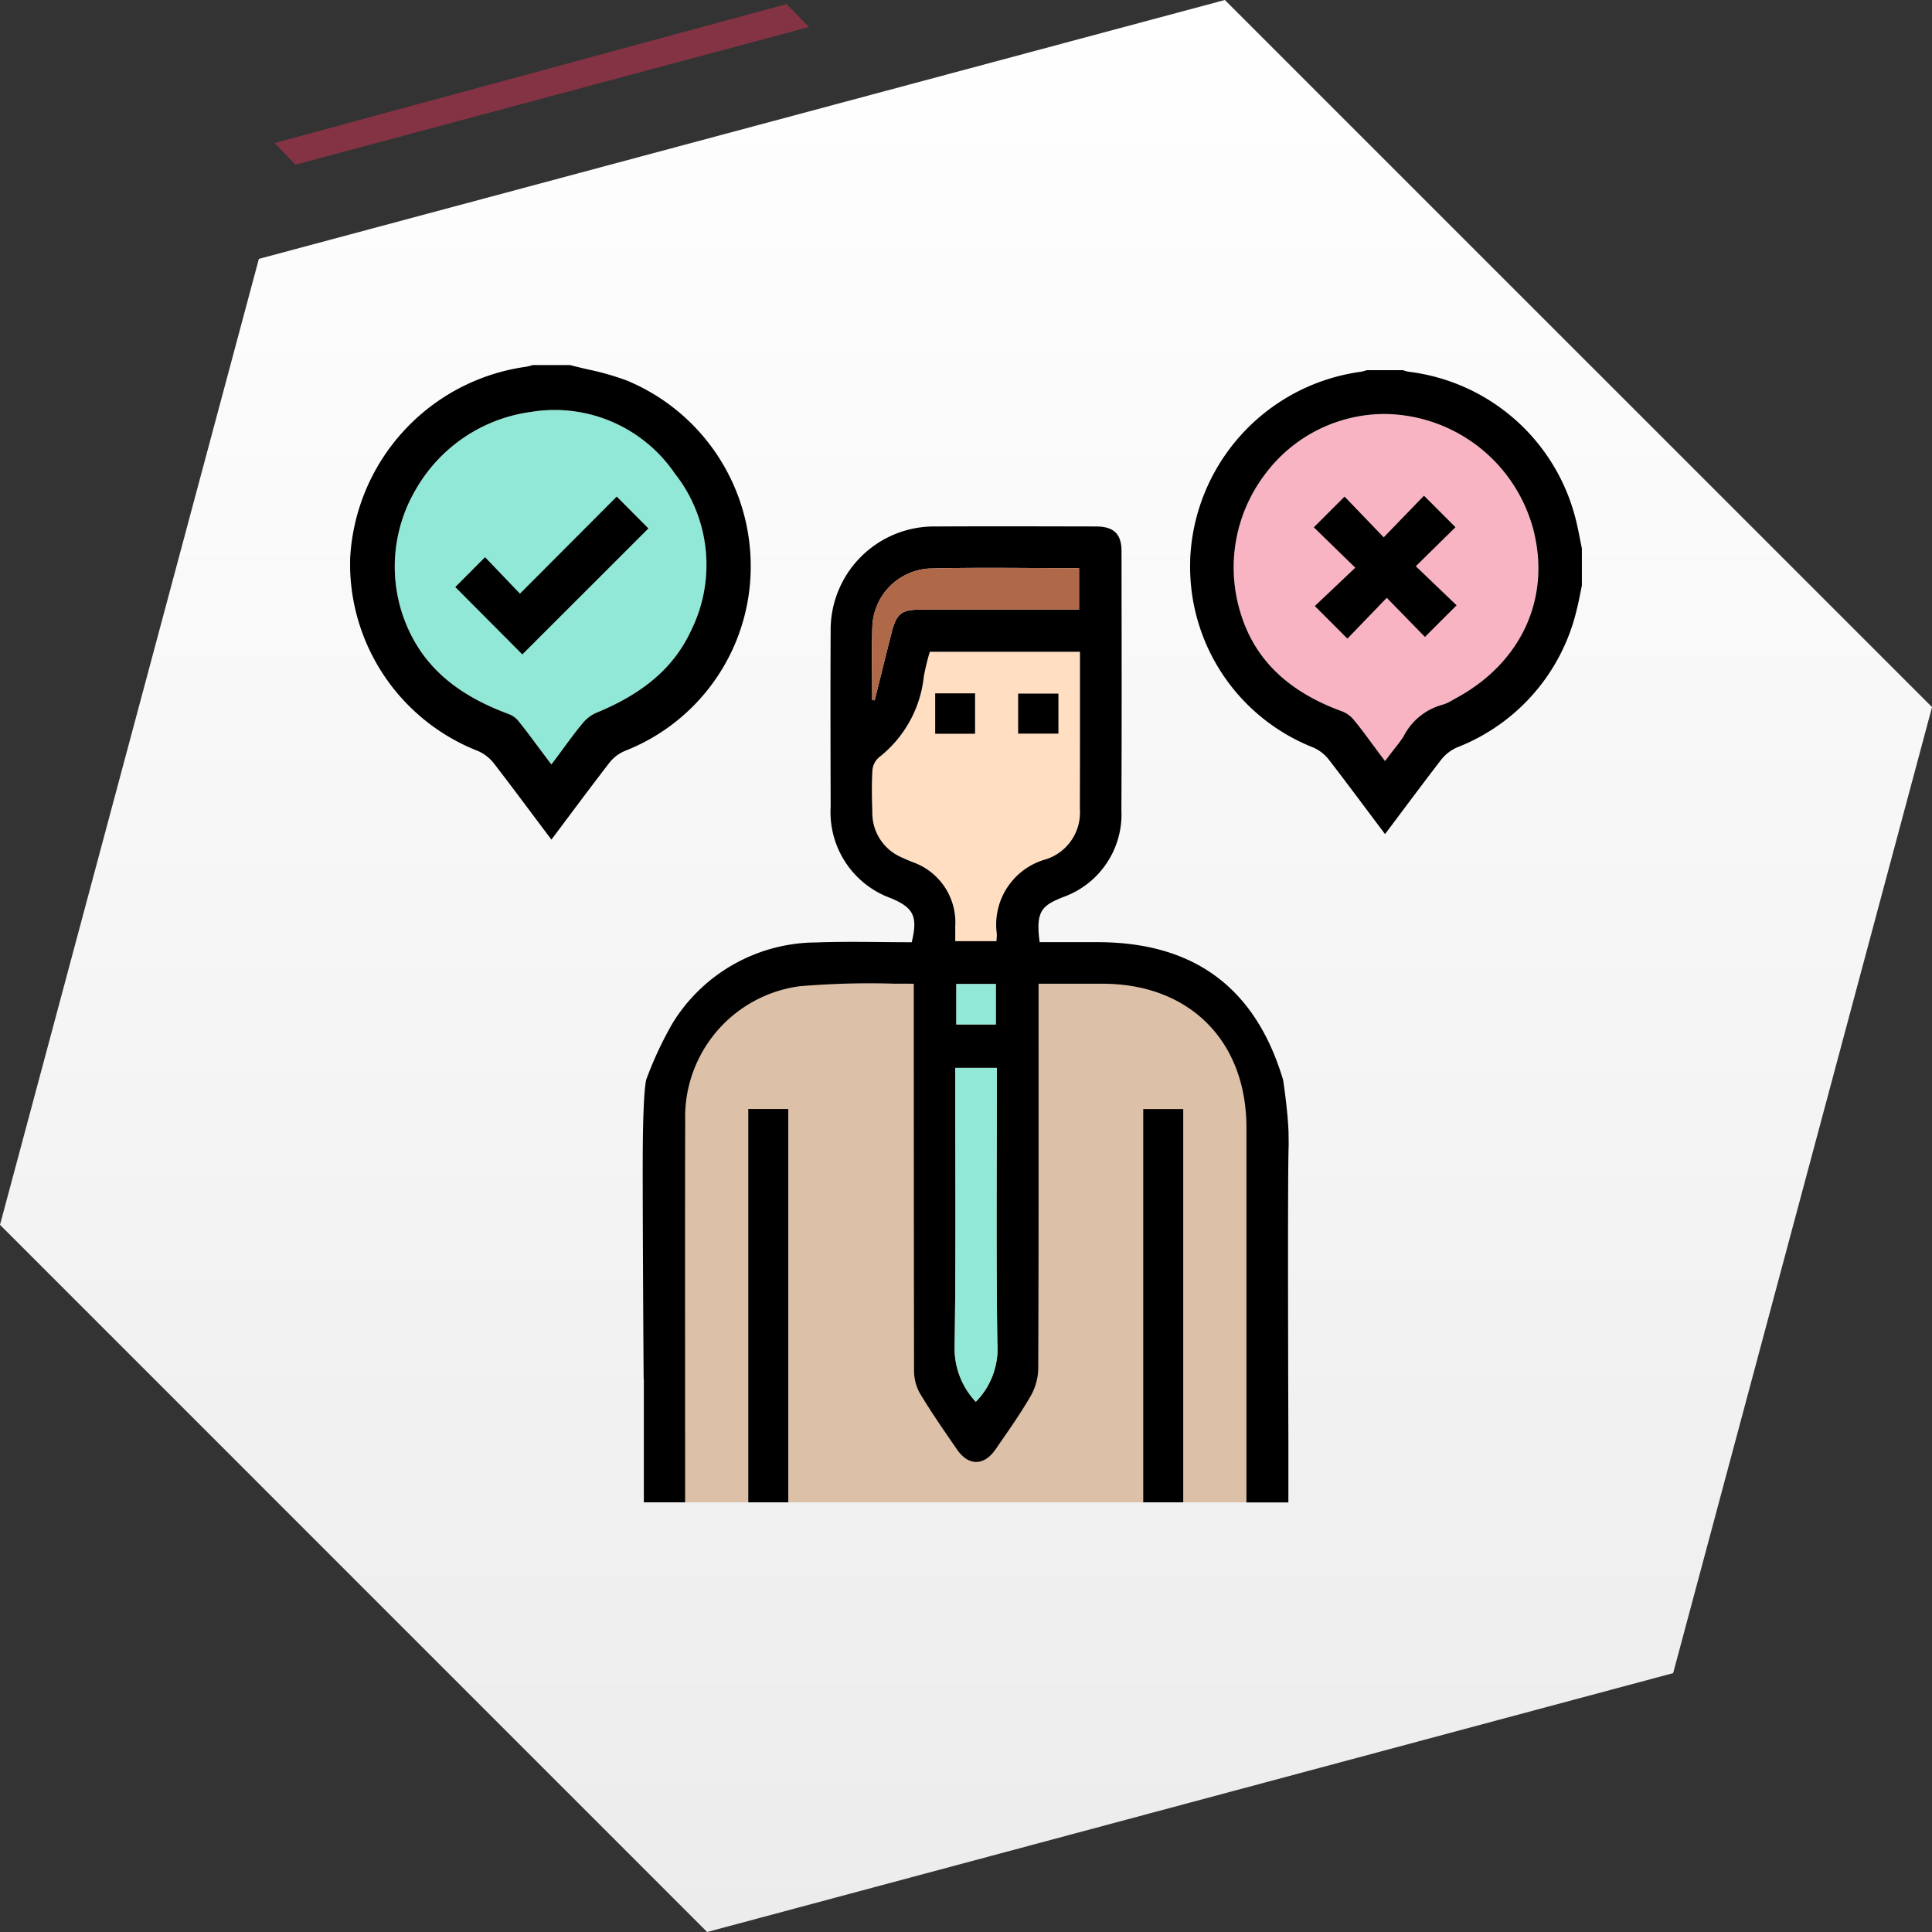<svg xmlns="http://www.w3.org/2000/svg" xmlns:xlink="http://www.w3.org/1999/xlink" width="167.17" height="167.17" viewBox="0 0 167.17 167.17">
  <rect x="0" y="0" width="167.17" height="167.17" fill="#333333" stroke="none"/>
  <defs>
    <linearGradient id="linear-gradient" x1="0.5" x2="0.5" y2="1" gradientUnits="objectBoundingBox">
      <stop offset="0" stop-color="#fff"/>
      <stop offset="1" stop-color="#ececec"/>
    </linearGradient>
    <clipPath id="clip-path">
      <rect id="Rectángulo_46844" data-name="Rectángulo 46844" width="106.583" height="98.41" fill="none"/>
    </clipPath>
  </defs>
  <g id="Grupo_160852" data-name="Grupo 160852" transform="translate(-1067 -6659)">
    <path id="Trazado_600881" data-name="Trazado 600881" d="M105.982,0,22.4,22.4,0,105.981,61.188,167.17l83.585-22.4,22.4-83.586Z" transform="translate(1067 6659)" fill="url(#linear-gradient)"/>
    <path id="Trazado_601792" data-name="Trazado 601792" d="M-.2-1.47,2.22-2.828v46l-2.279,1.25Z" transform="matrix(0.259, 0.966, -0.966, 0.259, 1133.693, 6659.925)" fill="#833343"/>
    <g id="Grupo_160843" data-name="Grupo 160843" transform="translate(1097.293 6690.59)">
      <g id="Grupo_160845" data-name="Grupo 160845" clip-path="url(#clip-path)">
        <path id="Trazado_601814" data-name="Trazado 601814" d="M37.154,18.555a12.786,12.786,0,0,1,1.353,13.532c-1.465,3.159-4.079,5.422-8.227,7.121a3.122,3.122,0,0,0-1.13.867c-.536.634-1.033,1.31-1.559,2.025-.223.3-.451.614-.688.929l-.48.638-.48-.638c-.243-.322-.478-.639-.709-.949-.574-.774-1.117-1.5-1.691-2.208a1.961,1.961,0,0,0-.8-.564c-4.611-1.7-7.45-4.206-8.934-7.894a13.132,13.132,0,0,1,.9-11.572,13.57,13.57,0,0,1,9.963-6.683,12.577,12.577,0,0,1,12.478,5.4" transform="translate(-9.005 -9.108)" fill="#91e8d6"/>
        <path id="Trazado_601815" data-name="Trazado 601815" d="M267.557,14.089h.048A13.446,13.446,0,0,1,280.49,24.2c1.479,5.917-1.113,11.476-6.763,14.506-.081.044-.163.091-.244.138a3.478,3.478,0,0,1-.944.424,5.333,5.333,0,0,0-3.3,2.716,12.293,12.293,0,0,1-.743,1.012c-.123.157-.252.32-.384.494l-.48.635-.479-.636c-.234-.311-.459-.617-.68-.917-.529-.717-1.028-1.395-1.564-2.036a2.437,2.437,0,0,0-.96-.7c-4.866-1.764-7.791-4.691-8.941-8.947a13.325,13.325,0,0,1,2.286-11.639,12.906,12.906,0,0,1,10.267-5.155" transform="translate(-178.082 -9.857)" fill="#f8b4c2"/>
        <path id="Trazado_601816" data-name="Trazado 601816" d="M140.543,219.444H88.1V186.457a13.452,13.452,0,0,1,13.452-13.452h27.245a11.749,11.749,0,0,1,11.749,11.749Z" transform="translate(-61.637 -121.042)" fill="#dcc0a8"/>
        <path id="Trazado_601817" data-name="Trazado 601817" d="M155.337,82.585a20.685,20.685,0,0,0-.517,2.112,10.244,10.244,0,0,1-3.906,7.042,1.69,1.69,0,0,0-.547,1.125c-.066,1.194-.044,2.4-.005,3.592a4.179,4.179,0,0,0,2.53,3.918c.3.143.615.272.925.4a5.522,5.522,0,0,1,3.719,5.57c0,.433,0,.867,0,1.282H161.1c.013-.271.039-.458.027-.642a5.868,5.868,0,0,1,4.267-6.447,4.247,4.247,0,0,0,2.921-4.34c.011-2.845.008-5.691.009-8.536,0-1.674,0-3.349,0-5.075Z" transform="translate(-105.173 -57.78)" fill="#ffdec2"/>
        <rect id="Rectángulo_46839" data-name="Rectángulo 46839" width="3.459" height="34.03" transform="translate(34.454 64.372)"/>
        <rect id="Rectángulo_46840" data-name="Rectángulo 46840" width="3.46" height="34.03" transform="translate(68.628 64.373)"/>
        <rect id="Rectángulo_46841" data-name="Rectángulo 46841" width="3.449" height="3.497" transform="translate(50.627 28.403)"/>
        <rect id="Rectángulo_46842" data-name="Rectángulo 46842" width="3.483" height="3.463" transform="translate(57.805 28.425)"/>
        <path id="Trazado_601818" data-name="Trazado 601818" d="M140.158,98.817c-.076-1.89-.435-4.251-.467-4.46-2.377-7.975-7.7-11.927-16.067-11.927h-5c-.369-2.749.233-3.174,2.052-3.909a7.6,7.6,0,0,0,5.021-7.537c.038-7.455.019-14.911.011-22.366,0-1.518-.665-2.155-2.22-2.157-4.608-.008-9.216-.023-13.824,0a8.956,8.956,0,0,0-9.124,9.107c-.028,5.058-.012,10.115,0,15.173a7.907,7.907,0,0,0,5.214,7.883c1.984.833,2.334,1.586,1.8,3.812-2.752,0-5.523-.086-8.288.019a14.661,14.661,0,0,0-12.394,6.968,31.53,31.53,0,0,0-2.224,4.727h0l-.053.123c-.1.366-.317,1.825-.317,7.628,0,5.6.053,14.2.081,18.357h.017V130.9h3.57v-3.794c0-9.741-.018-19.482.007-29.222a11.419,11.419,0,0,1,9.911-11.642,71.9,71.9,0,0,1,8.3-.217c.506-.009,1.013,0,1.57,0v1.505q0,15.96.021,31.92a4.072,4.072,0,0,0,.5,2.005c1,1.667,2.116,3.267,3.219,4.871,1,1.447,2.339,1.437,3.34-.019,1.018-1.481,2.064-2.949,2.969-4.5a5.027,5.027,0,0,0,.716-2.386c.047-10.677.031-21.355.031-32.032V86.026h5.531c7.516,0,12.454,4.937,12.456,12.449q0,15.567,0,31.133v1.3h3.629v-5.59s-.084-23.35.027-25.308ZM104.146,55.195a5.228,5.228,0,0,1,4.906-5.094c4.3-.113,8.6-.03,12.981-.03v3.581H120.5q-6.007,0-12.014,0c-1.863,0-2.243.3-2.707,2.127-.483,1.908-.953,3.818-1.429,5.727l-.219-.029c0-2.094-.051-4.19.013-6.283m8.95,67a6.725,6.725,0,0,1-1.827-4.635c.122-8.05.052-16.1.052-24.248h3.6v1.15c0,7.566-.065,15.133.044,22.7A6.51,6.51,0,0,1,113.1,122.2M111.414,86.05h3.419v3.5h-3.419Zm3.5-4.349c.012.184-.015.371-.027.643H111.32c0-.415,0-.849,0-1.282a5.521,5.521,0,0,0-3.719-5.57c-.311-.127-.621-.257-.925-.4a4.179,4.179,0,0,1-2.53-3.918c-.039-1.2-.061-2.4.005-3.592a1.69,1.69,0,0,1,.547-1.125,10.243,10.243,0,0,0,3.907-7.042,20.606,20.606,0,0,1,.517-2.112h12.99c0,1.727,0,3.4,0,5.075,0,2.845,0,5.691-.009,8.536a4.246,4.246,0,0,1-2.921,4.34,5.868,5.868,0,0,0-4.267,6.447" transform="translate(-58.959 -32.497)"/>
        <path id="Trazado_601819" data-name="Trazado 601819" d="M150.357,69.847l.219.029c.476-1.909.946-3.82,1.429-5.727.464-1.832.844-2.127,2.707-2.127q6.007,0,12.014,0h1.53V58.44c-4.381,0-8.683-.083-12.98.03a5.228,5.228,0,0,0-4.906,5.093c-.064,2.093-.013,4.188-.013,6.283" transform="translate(-105.183 -40.867)" fill="#af6848"/>
        <path id="Trazado_601820" data-name="Trazado 601820" d="M175.984,231.364a6.51,6.51,0,0,0,1.866-5.037c-.108-7.564-.044-15.131-.044-22.7v-1.15h-3.6c0,8.145.071,16.2-.052,24.248a6.725,6.725,0,0,0,1.827,4.635" transform="translate(-121.847 -141.665)" fill="#91e8d6"/>
        <rect id="Rectángulo_46843" data-name="Rectángulo 46843" width="3.419" height="3.499" transform="translate(52.455 53.553)" fill="#91e8d6"/>
        <path id="Trazado_601821" data-name="Trazado 601821" d="M15.139.156A17.689,17.689,0,0,0,0,16.81,17.4,17.4,0,0,0,11.02,33.373a3.562,3.562,0,0,1,1.417,1.082c1.189,1.541,2.374,3.125,3.52,4.656q.722.964,1.444,1.927l.016.021.051-.067q.681-.905,1.359-1.812C20,37.611,21.216,35.99,22.434,34.41a3.38,3.38,0,0,1,1.358-1.031,17.126,17.126,0,0,0,10.872-15.8A17.384,17.384,0,0,0,23.941,1.334,23.378,23.378,0,0,0,20.586.377C20.078.258,19.554.136,19.038,0H15.795l-.116.033a3.3,3.3,0,0,1-.539.123m13.01,9.29A12.786,12.786,0,0,1,29.5,22.978c-1.465,3.159-4.079,5.422-8.227,7.121a3.122,3.122,0,0,0-1.13.867c-.536.634-1.033,1.31-1.559,2.025-.223.3-.451.614-.688.929l-.48.638-.48-.638c-.243-.322-.478-.639-.709-.949-.574-.774-1.117-1.5-1.691-2.208a1.961,1.961,0,0,0-.8-.564c-4.611-1.7-7.45-4.206-8.934-7.894a13.132,13.132,0,0,1,.9-11.572,13.57,13.57,0,0,1,9.963-6.683,12.577,12.577,0,0,1,12.478,5.4" transform="translate(0)"/>
        <path id="Trazado_601822" data-name="Trazado 601822" d="M242.012,17.929a16.807,16.807,0,0,0,10.629,16.184,3.485,3.485,0,0,1,1.381,1.076c1.159,1.5,2.313,3.044,3.43,4.535q.689.92,1.379,1.839l.039.051.9-1.2c1.356-1.811,2.637-3.523,3.967-5.25a3.576,3.576,0,0,1,1.382-1.058A16.931,16.931,0,0,0,275.456,22.19c.122-.474.221-.97.317-1.45.043-.212.085-.424.129-.635V16.9c-.059-.28-.114-.561-.169-.843-.122-.626-.249-1.274-.416-1.887a17.02,17.02,0,0,0-14.4-12.562,2.081,2.081,0,0,1-.445-.122l-.042-.015h-3.141l-.078.025a2.584,2.584,0,0,1-.487.121,17.09,17.09,0,0,0-14.717,16.308M258.795,5.264h.048A13.446,13.446,0,0,1,271.728,15.37c1.479,5.917-1.113,11.476-6.763,14.506-.081.044-.162.091-.244.138a3.478,3.478,0,0,1-.944.424,5.333,5.333,0,0,0-3.3,2.716,12.3,12.3,0,0,1-.743,1.012c-.123.157-.252.32-.384.494l-.48.635-.479-.636c-.234-.311-.459-.617-.68-.917-.529-.717-1.028-1.395-1.564-2.036a2.437,2.437,0,0,0-.96-.7c-4.866-1.764-7.791-4.691-8.941-8.947a13.325,13.325,0,0,1,2.286-11.639,12.906,12.906,0,0,1,10.267-5.155" transform="translate(-169.32 -1.032)"/>
        <path id="Trazado_601823" data-name="Trazado 601823" d="M47.006,40.64l-2.737-2.755-8.376,8.4L32.874,43.13,30.3,45.711,36.1,51.539Z" transform="translate(-21.197 -26.506)"/>
        <path id="Trazado_601824" data-name="Trazado 601824" d="M287.247,49.851l2.739-2.734-3.531-3.382,3.434-3.377-2.726-2.723-3.481,3.6-3.39-3.523-2.658,2.657,3.586,3.494-3.5,3.316L280.538,50l3.406-3.533Z" transform="translate(-194.245 -26.331)"/>
      </g>
    </g>
  </g>
</svg>
